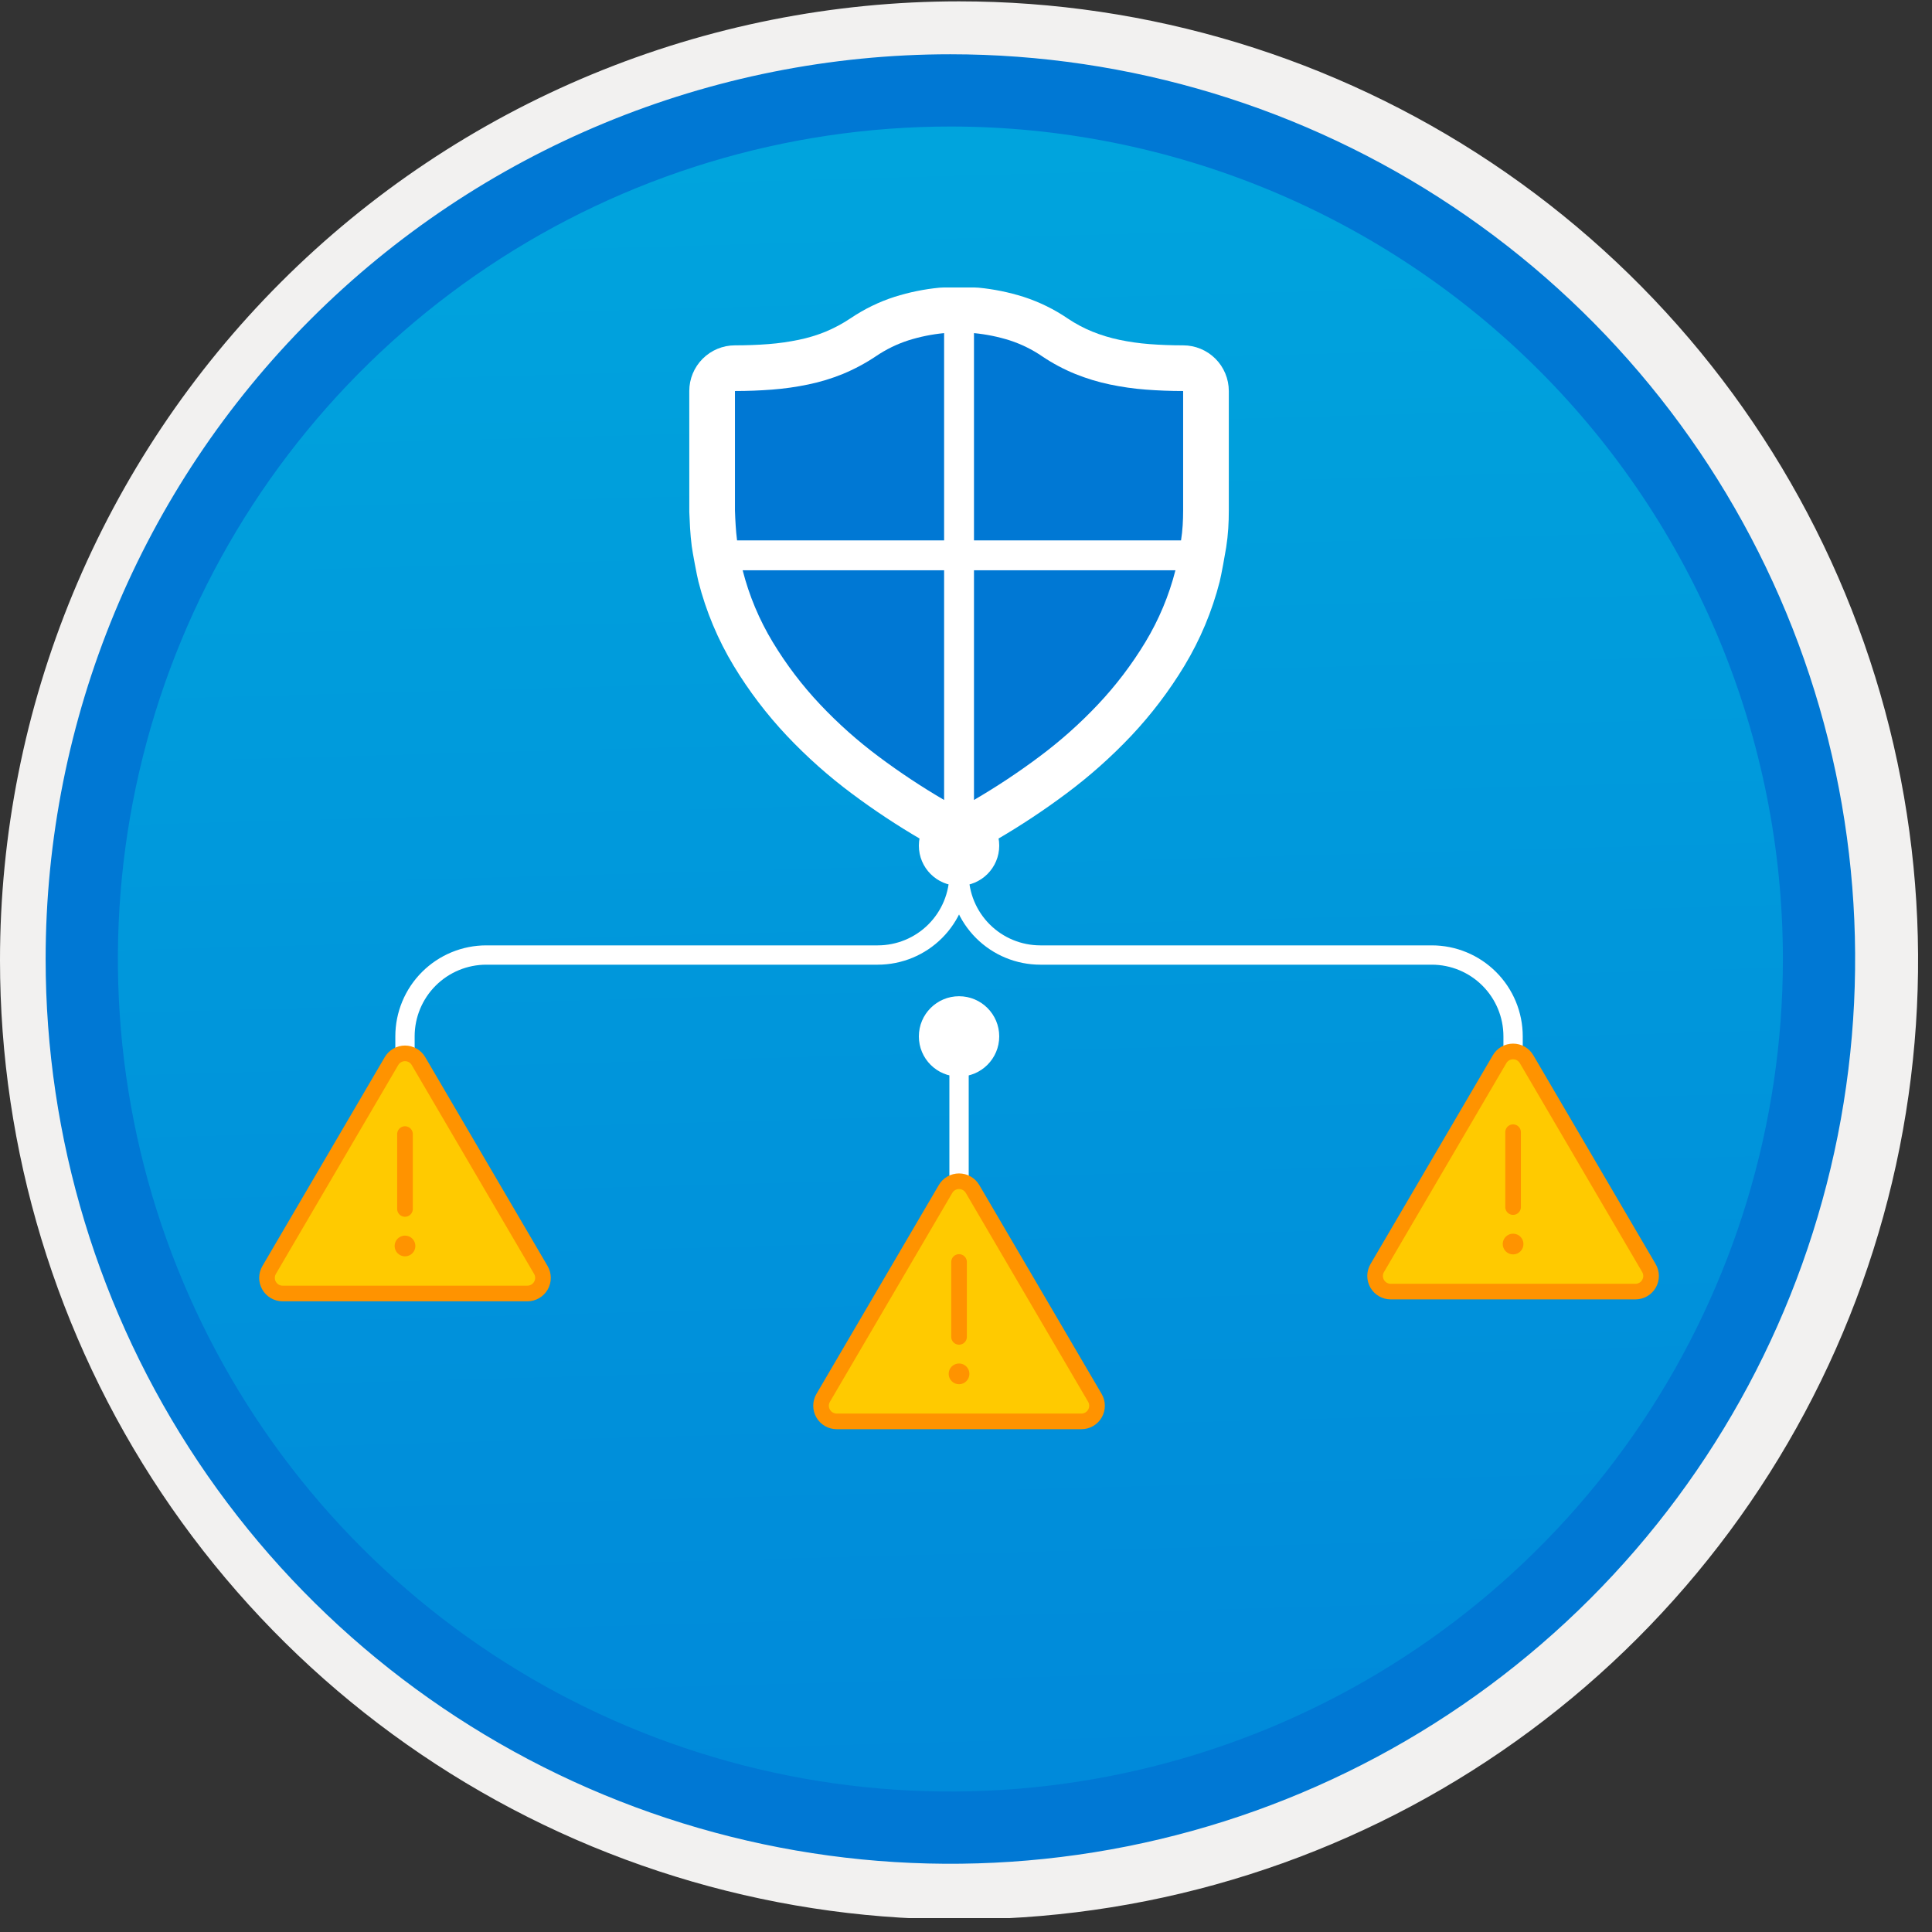 <svg width="100" height="100" viewBox="0 0 100 100" fill="none" xmlns="http://www.w3.org/2000/svg">
<rect x="0" y="0" width="100" height="100" fill="#333333" stroke="none"/>
<g clip-path="url(#clip0)">
<path d="M49.193 96.45C39.934 96.45 30.884 93.705 23.186 88.561C15.489 83.418 9.489 76.107 5.946 67.553C2.403 59 1.476 49.588 3.282 40.508C5.088 31.428 9.546 23.087 16.093 16.54C22.639 9.994 30.98 5.536 40.06 3.73C49.141 1.923 58.553 2.85 67.106 6.393C75.659 9.936 82.97 15.936 88.114 23.634C93.257 31.332 96.003 40.382 96.003 49.64C96.003 55.787 94.793 61.875 92.44 67.554C90.088 73.234 86.64 78.394 82.293 82.741C77.946 87.088 72.786 90.535 67.106 92.888C61.427 95.24 55.34 96.451 49.193 96.45V96.45Z" fill="url(#paint0_linear)"/>
<path fill-rule="evenodd" clip-rule="evenodd" d="M95.54 49.71C95.54 58.788 92.848 67.663 87.805 75.211C82.761 82.759 75.593 88.642 67.205 92.116C58.818 95.59 49.589 96.499 40.686 94.728C31.782 92.957 23.603 88.586 17.184 82.166C10.765 75.747 6.393 67.569 4.622 58.665C2.851 49.761 3.76 40.532 7.234 32.145C10.708 23.758 16.591 16.589 24.14 11.546C31.688 6.502 40.562 3.81 49.64 3.81C55.668 3.81 61.637 4.998 67.205 7.304C72.774 9.611 77.834 12.992 82.097 17.254C86.359 21.516 89.74 26.576 92.046 32.145C94.353 37.714 95.54 43.683 95.54 49.71V49.71ZM49.64 0.07C59.458 0.07 69.055 2.982 77.219 8.436C85.382 13.891 91.745 21.643 95.502 30.714C99.259 39.784 100.242 49.765 98.326 59.395C96.411 69.024 91.683 77.869 84.741 84.811C77.799 91.753 68.954 96.481 59.325 98.397C49.695 100.312 39.714 99.329 30.644 95.572C21.573 91.815 13.821 85.452 8.366 77.289C2.912 69.126 0 59.528 0 49.71C-0.001 43.191 1.283 36.736 3.777 30.713C6.272 24.69 9.928 19.217 14.538 14.608C19.147 9.998 24.62 6.342 30.643 3.847C36.666 1.353 43.121 0.07 49.64 0.07V0.07Z" fill="#F2F1F0"/>
<path fill-rule="evenodd" clip-rule="evenodd" d="M92.282 49.639C92.282 58.161 89.755 66.492 85.02 73.578C80.285 80.664 73.556 86.187 65.682 89.449C57.808 92.71 49.144 93.563 40.786 91.901C32.427 90.238 24.749 86.134 18.723 80.108C12.697 74.082 8.593 66.404 6.93 58.045C5.267 49.686 6.121 41.023 9.382 33.149C12.643 25.275 18.166 18.545 25.253 13.811C32.339 9.076 40.67 6.549 49.192 6.549C54.851 6.548 60.454 7.663 65.682 9.828C70.91 11.993 75.661 15.167 79.662 19.169C83.663 23.17 86.837 27.92 89.003 33.148C91.168 38.377 92.282 43.98 92.282 49.639V49.639ZM49.192 2.809C58.454 2.809 67.508 5.555 75.209 10.701C82.911 15.847 88.913 23.16 92.457 31.718C96.002 40.275 96.929 49.691 95.122 58.775C93.315 67.859 88.855 76.203 82.306 82.752C75.757 89.302 67.412 93.762 58.328 95.569C49.244 97.376 39.828 96.448 31.271 92.904C22.714 89.359 15.4 83.357 10.254 75.656C5.109 67.955 2.362 58.901 2.362 49.639C2.363 37.219 7.297 25.308 16.08 16.526C24.862 7.744 36.772 2.81 49.192 2.809V2.809Z" fill="#0078D4"/>
<path d="M61.239 17.875C60.64 17.875 60.055 17.854 59.488 17.81C58.965 17.77 58.446 17.696 57.932 17.588C57.457 17.488 56.992 17.347 56.541 17.165C56.099 16.985 55.676 16.76 55.279 16.494C54.571 16.01 53.797 15.63 52.981 15.366C52.222 15.126 51.439 14.966 50.646 14.89C50.568 14.883 50.49 14.879 50.413 14.879H48.867C48.79 14.879 48.713 14.883 48.634 14.89C47.841 14.966 47.058 15.126 46.298 15.366C45.495 15.625 44.733 15.997 44.033 16.469C43.623 16.744 43.186 16.979 42.73 17.169C42.285 17.35 41.825 17.489 41.355 17.586C40.836 17.694 40.311 17.769 39.782 17.81C39.213 17.854 38.633 17.875 38.041 17.875C37.414 17.875 36.813 18.125 36.37 18.568C35.926 19.011 35.677 19.613 35.677 20.239L35.678 26.499C35.688 26.782 35.702 27.065 35.718 27.336C35.736 27.646 35.765 27.956 35.804 28.266C35.845 28.589 36.071 29.791 36.151 30.105C36.542 31.639 37.157 33.107 37.975 34.462C38.763 35.765 39.687 36.98 40.732 38.088C41.765 39.181 42.891 40.183 44.097 41.081C45.245 41.938 46.441 42.729 47.679 43.451C48.039 43.661 48.45 43.772 48.867 43.772H50.413C50.831 43.772 51.241 43.661 51.602 43.451C52.84 42.729 54.036 41.938 55.184 41.08C56.39 40.182 57.516 39.181 58.549 38.089C59.593 36.981 60.517 35.765 61.305 34.462C62.123 33.107 62.738 31.639 63.13 30.105C63.211 29.791 63.42 28.635 63.466 28.338C63.518 28.007 63.554 27.677 63.575 27.347C63.594 27.04 63.604 26.733 63.603 26.425V20.239C63.603 19.613 63.354 19.011 62.911 18.568C62.468 18.125 61.866 17.875 61.239 17.875Z" fill="white"/>
<path d="M50.413 17.242C51.041 17.302 51.661 17.427 52.262 17.617C52.863 17.812 53.432 18.093 53.953 18.45C54.489 18.81 55.06 19.114 55.657 19.357C56.236 19.59 56.834 19.772 57.445 19.9C58.059 20.029 58.681 20.118 59.306 20.166C59.934 20.214 60.578 20.239 61.239 20.239V26.425C61.239 26.682 61.231 26.94 61.215 27.198C61.199 27.456 61.17 27.713 61.13 27.971H50.413V17.242ZM38.041 20.239C38.694 20.239 39.334 20.214 39.962 20.166C40.592 20.118 41.217 20.029 41.835 19.9C42.447 19.774 43.045 19.592 43.623 19.357C44.224 19.108 44.799 18.8 45.339 18.438C45.857 18.086 46.422 17.81 47.018 17.617C47.62 17.427 48.239 17.302 48.867 17.242V27.971H38.15C38.118 27.713 38.094 27.456 38.078 27.198C38.061 26.94 38.049 26.682 38.041 26.425L38.041 20.239ZM48.867 41.407C47.706 40.729 46.585 39.987 45.508 39.183C44.412 38.368 43.389 37.459 42.451 36.465C41.521 35.48 40.699 34.398 39.999 33.239C39.299 32.082 38.774 30.828 38.44 29.518H48.867V41.407ZM50.413 29.518H60.84C60.507 30.828 59.981 32.082 59.282 33.239C58.581 34.398 57.759 35.48 56.829 36.465C55.891 37.459 54.868 38.368 53.772 39.183C52.696 39.987 51.574 40.729 50.413 41.406V29.518Z" fill="#0078D4"/>
<path d="M20.962 56.93V53.641C20.962 52.525 21.406 51.454 22.195 50.665C22.985 49.875 24.055 49.432 25.171 49.432H45.431C46.547 49.432 47.618 48.989 48.407 48.199C49.196 47.41 49.64 46.339 49.64 45.223V43.77" stroke="white" stroke-miterlimit="10"/>
<path d="M49.64 43.77V45.223C49.64 46.339 50.083 47.41 50.872 48.199C51.662 48.989 52.732 49.432 53.849 49.432H74.108C75.224 49.432 76.295 49.875 77.084 50.665C77.874 51.454 78.317 52.525 78.317 53.641V56.93" stroke="white" stroke-miterlimit="10"/>
<path d="M49.64 45.849C50.788 45.849 51.72 44.918 51.72 43.769C51.72 42.621 50.788 41.69 49.64 41.69C48.491 41.69 47.56 42.621 47.56 43.769C47.56 44.918 48.491 45.849 49.64 45.849Z" fill="white"/>
<path d="M49.64 55.724C50.788 55.724 51.72 54.793 51.72 53.644C51.72 52.496 50.788 51.565 49.64 51.565C48.491 51.565 47.56 52.496 47.56 53.644C47.56 54.793 48.491 55.724 49.64 55.724Z" fill="white"/>
<path d="M49.64 53.645V62.886" stroke="white" stroke-miterlimit="10"/>
<path d="M13.582 65.529L19.915 54.717C20.022 54.535 20.175 54.383 20.359 54.278C20.543 54.173 20.751 54.117 20.962 54.117C21.174 54.117 21.382 54.173 21.566 54.278C21.75 54.383 21.903 54.535 22.01 54.717L28.343 65.529C28.451 65.713 28.508 65.923 28.509 66.137C28.51 66.35 28.455 66.561 28.349 66.746C28.242 66.931 28.089 67.085 27.904 67.192C27.719 67.3 27.509 67.356 27.296 67.356H14.629C14.415 67.356 14.206 67.3 14.021 67.192C13.836 67.085 13.682 66.931 13.576 66.746C13.47 66.561 13.415 66.35 13.415 66.137C13.417 65.923 13.474 65.713 13.582 65.529Z" fill="#FF9300"/>
<path d="M14.629 66.546C14.558 66.546 14.488 66.528 14.427 66.492C14.365 66.456 14.314 66.405 14.278 66.343C14.243 66.281 14.224 66.211 14.225 66.14C14.225 66.069 14.244 65.999 14.28 65.938L20.613 55.126C20.649 55.065 20.7 55.014 20.761 54.979C20.822 54.944 20.892 54.926 20.962 54.926C21.033 54.926 21.102 54.944 21.164 54.979C21.225 55.015 21.276 55.065 21.311 55.126L27.645 65.938C27.68 65.999 27.7 66.069 27.7 66.14C27.7 66.211 27.682 66.281 27.646 66.343C27.611 66.405 27.56 66.456 27.498 66.492C27.437 66.528 27.367 66.546 27.296 66.546H14.629Z" fill="#FFCA00"/>
<path d="M20.962 58.699V62.575" stroke="#FF9300" stroke-width="0.809" stroke-miterlimit="10" stroke-linecap="round"/>
<path d="M20.962 65.028C21.259 65.028 21.499 64.788 21.499 64.492C21.499 64.195 21.259 63.955 20.962 63.955C20.666 63.955 20.426 64.195 20.426 64.492C20.426 64.788 20.666 65.028 20.962 65.028Z" fill="#FF9300"/>
<path d="M42.259 72.148L48.593 61.337C48.7 61.154 48.852 61.002 49.036 60.897C49.22 60.792 49.428 60.736 49.64 60.736C49.851 60.736 50.059 60.792 50.243 60.897C50.427 61.002 50.58 61.154 50.687 61.337L57.02 72.148C57.128 72.332 57.186 72.542 57.187 72.756C57.188 72.969 57.132 73.18 57.026 73.365C56.92 73.55 56.766 73.704 56.581 73.812C56.397 73.919 56.187 73.975 55.973 73.975H43.306C43.093 73.975 42.883 73.919 42.698 73.812C42.513 73.704 42.36 73.55 42.254 73.365C42.147 73.18 42.092 72.969 42.093 72.756C42.094 72.542 42.151 72.332 42.259 72.148V72.148Z" fill="#FF9300"/>
<path d="M43.306 73.166C43.235 73.166 43.165 73.147 43.104 73.111C43.042 73.076 42.991 73.024 42.956 72.962C42.92 72.901 42.901 72.831 42.902 72.759C42.902 72.688 42.921 72.618 42.957 72.557L49.29 61.745C49.326 61.684 49.377 61.634 49.438 61.599C49.5 61.563 49.569 61.545 49.64 61.545C49.71 61.545 49.78 61.563 49.841 61.599C49.902 61.634 49.953 61.684 49.989 61.745L56.322 72.557C56.358 72.618 56.377 72.688 56.377 72.759C56.378 72.83 56.359 72.9 56.324 72.962C56.288 73.024 56.237 73.075 56.176 73.111C56.114 73.147 56.044 73.166 55.973 73.166H43.306Z" fill="#FFCA00"/>
<path d="M49.64 65.32V69.196" stroke="#FF9300" stroke-width="0.809" stroke-miterlimit="10" stroke-linecap="round"/>
<path d="M49.64 71.647C49.936 71.647 50.176 71.407 50.176 71.111C50.176 70.814 49.936 70.574 49.64 70.574C49.343 70.574 49.103 70.814 49.103 71.111C49.103 71.407 49.343 71.647 49.64 71.647Z" fill="#FF9300"/>
<path d="M70.936 65.429L77.27 54.618C77.377 54.435 77.53 54.284 77.713 54.178C77.897 54.073 78.105 54.018 78.317 54.018C78.529 54.018 78.737 54.073 78.92 54.178C79.104 54.284 79.257 54.435 79.364 54.618L85.697 65.429C85.805 65.614 85.863 65.823 85.864 66.037C85.865 66.251 85.809 66.461 85.703 66.646C85.597 66.832 85.444 66.986 85.259 67.093C85.074 67.2 84.864 67.256 84.65 67.256H71.984C71.77 67.256 71.56 67.2 71.375 67.093C71.19 66.986 71.037 66.832 70.931 66.646C70.825 66.461 70.769 66.251 70.77 66.037C70.771 65.823 70.829 65.614 70.936 65.429Z" fill="#FF9300"/>
<path d="M71.984 66.449C71.913 66.449 71.843 66.43 71.781 66.394C71.719 66.359 71.668 66.307 71.633 66.246C71.597 66.184 71.579 66.114 71.579 66.043C71.579 65.971 71.599 65.901 71.635 65.84L77.968 55.028C78.003 54.967 78.054 54.917 78.116 54.882C78.177 54.847 78.246 54.828 78.317 54.828C78.388 54.828 78.457 54.847 78.518 54.882C78.579 54.917 78.63 54.968 78.666 55.028L84.999 65.84C85.035 65.901 85.054 65.971 85.055 66.042C85.055 66.114 85.036 66.184 85.001 66.245C84.966 66.307 84.915 66.359 84.853 66.394C84.791 66.43 84.721 66.449 84.65 66.449H71.984Z" fill="#FFCA00"/>
<path d="M78.317 58.602V62.477" stroke="#FF9300" stroke-width="0.809" stroke-miterlimit="10" stroke-linecap="round"/>
<path d="M78.317 64.928C78.613 64.928 78.853 64.688 78.853 64.392C78.853 64.096 78.613 63.855 78.317 63.855C78.021 63.855 77.781 64.096 77.781 64.392C77.781 64.688 78.021 64.928 78.317 64.928Z" fill="#FF9300"/>
</g>
<defs>
<linearGradient id="paint0_linear" x1="47.422" y1="-15.153" x2="51.405" y2="130.615" gradientUnits="userSpaceOnUse">
<stop stop-color="#00ABDE"/>
<stop offset="1" stop-color="#007ED8"/>
</linearGradient>
<clipPath id="clip0">
<rect width="99.28" height="99.28" fill="white"/>
</clipPath>
</defs>
</svg>

